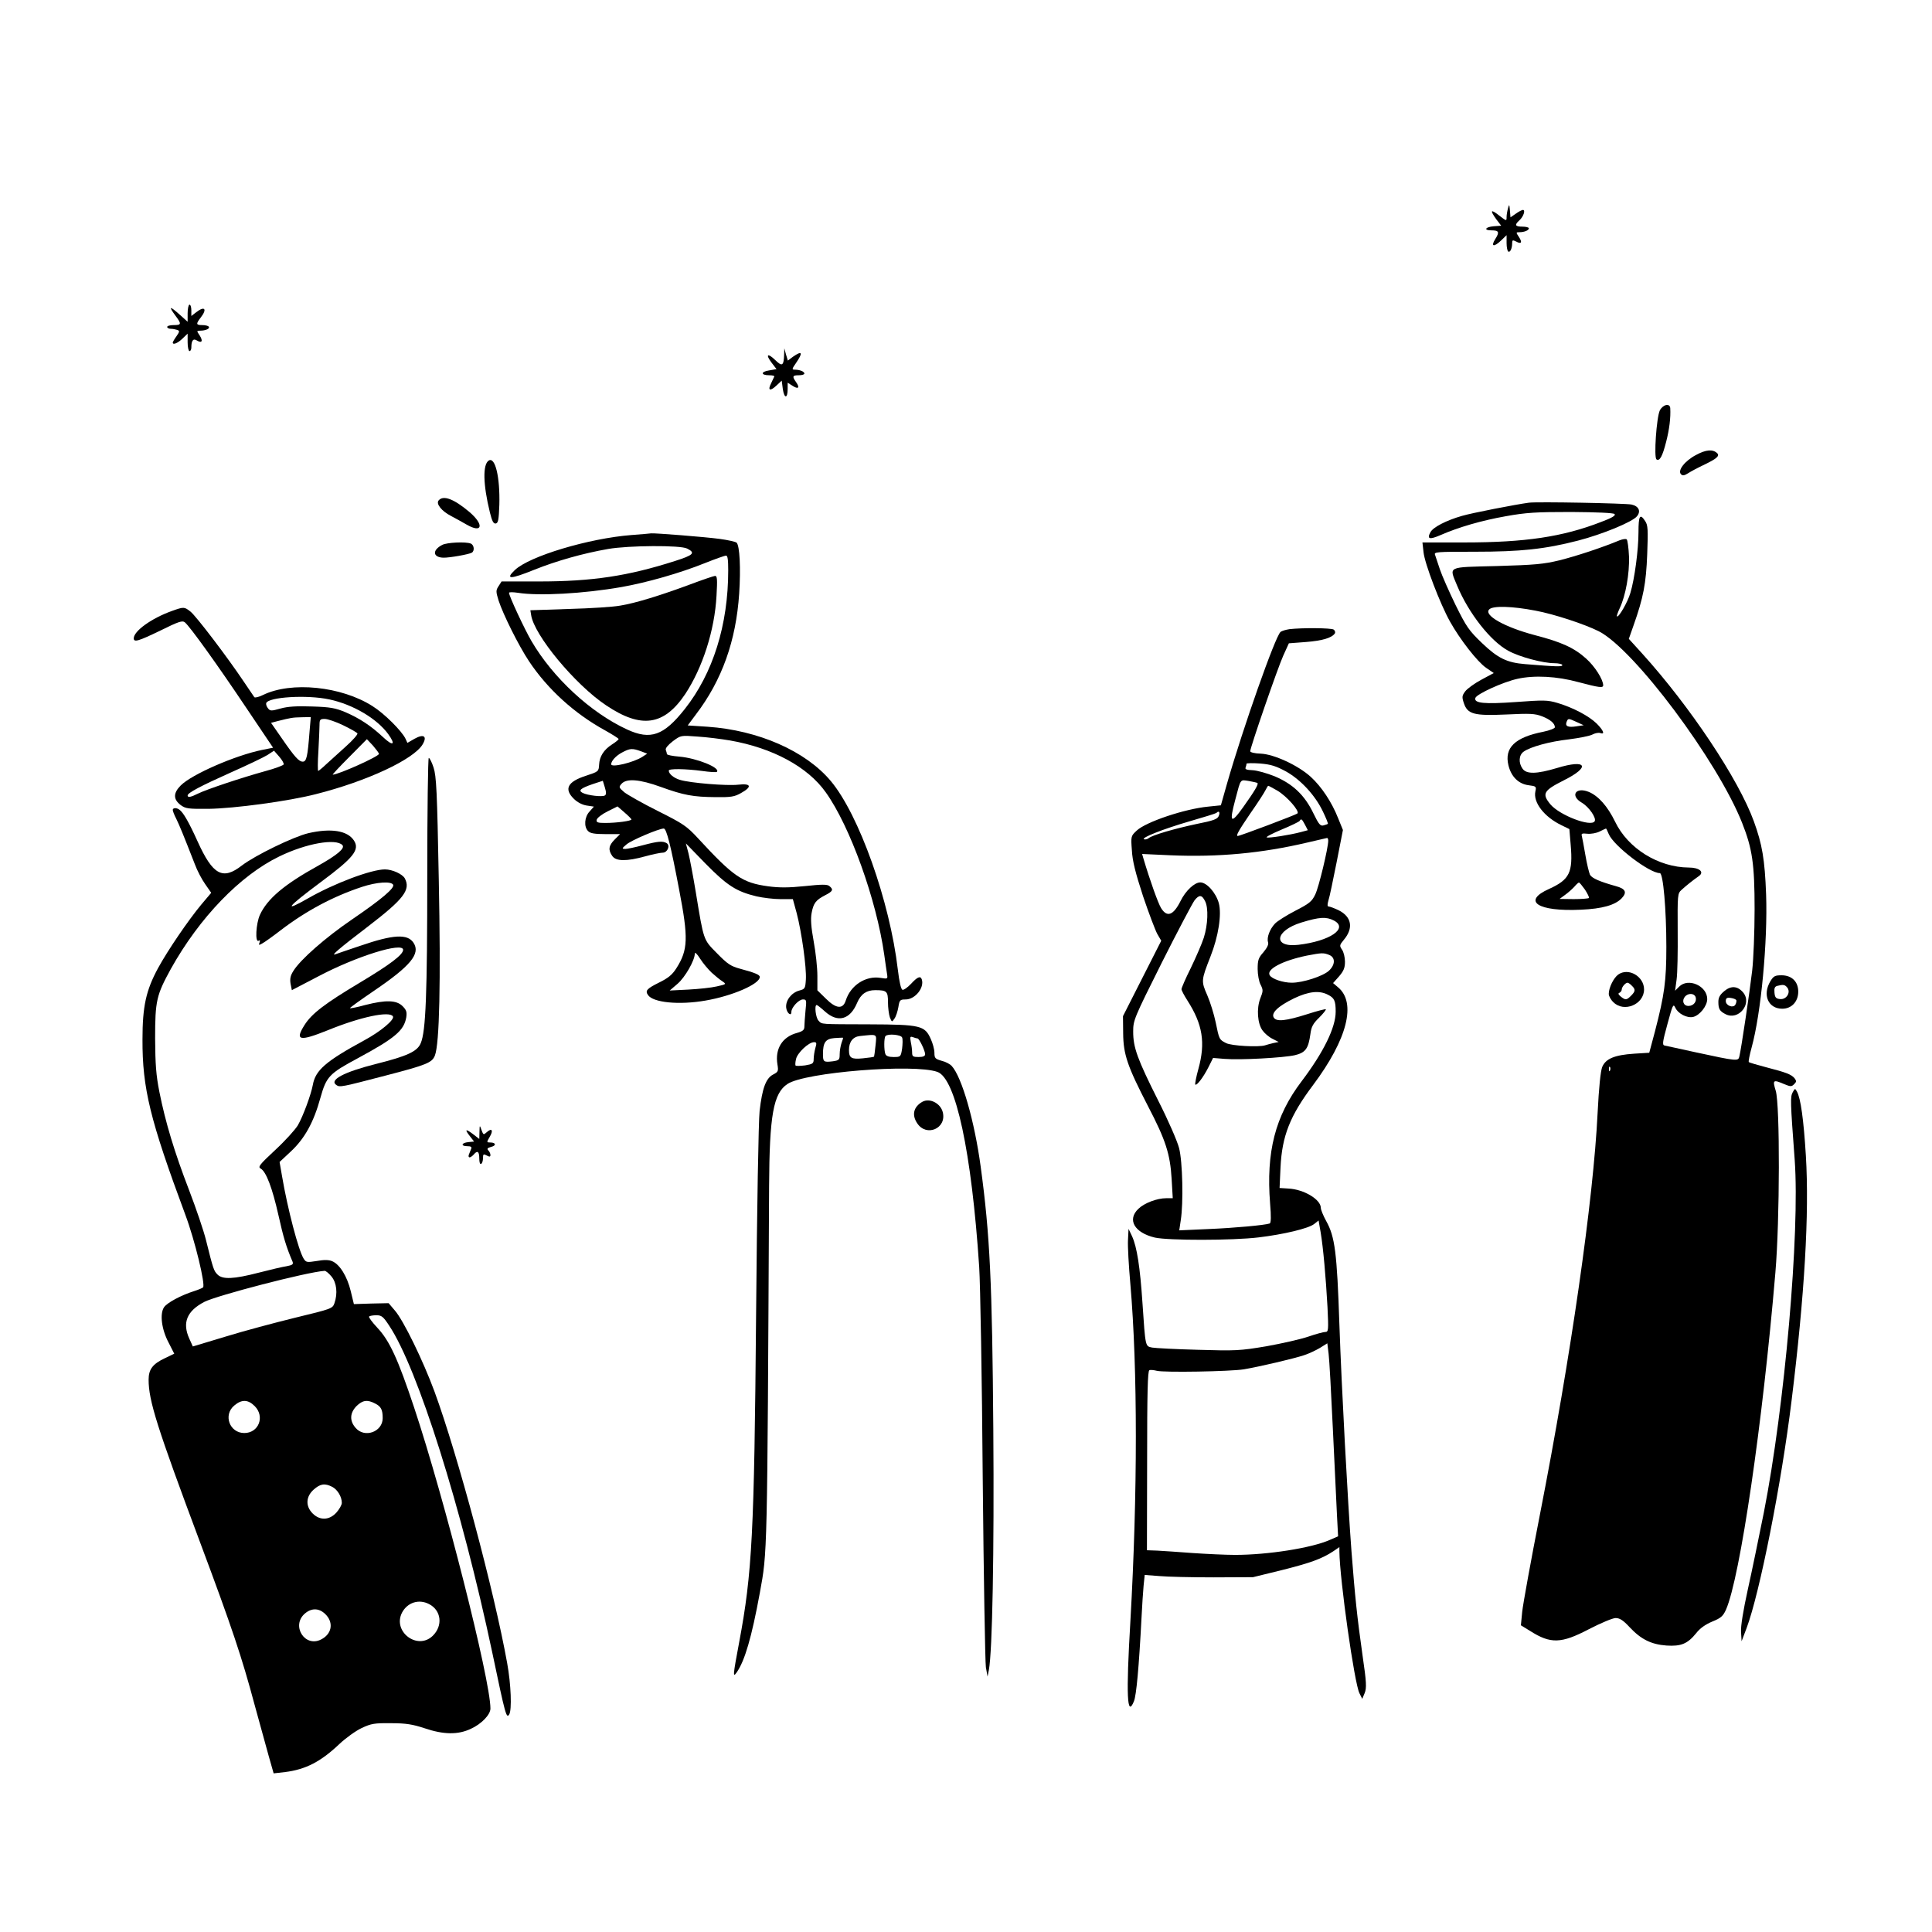 <?xml version="1.0" standalone="no"?>
<!DOCTYPE svg PUBLIC "-//W3C//DTD SVG 20010904//EN"
 "http://www.w3.org/TR/2001/REC-SVG-20010904/DTD/svg10.dtd">
<svg version="1.0" xmlns="http://www.w3.org/2000/svg"
 width="1040pt" height="1040pt" viewBox="0 0 1040 1040"
 preserveAspectRatio="xMidYMid meet">

<g transform="translate(0,1040) scale(0.1,-0.1)"
fill="#000000" stroke="none">
<path d="M8118 9280 c-4 -14 -8 -36 -8 -48 0 -23 0 -23 -40 8 -46 36 -51 29
-15 -21 l26 -34 -41 -3 c-45 -4 -55 -22 -12 -22 41 0 45 -9 21 -47 -26 -41 -7
-45 33 -6 l28 27 0 -42 c0 -22 4 -43 9 -46 10 -7 21 17 21 45 0 17 3 18 21 9
29 -16 35 -5 15 25 -16 24 -16 25 3 25 26 0 51 10 51 21 0 5 -16 9 -35 9 -39
0 -44 9 -16 34 22 20 34 56 19 56 -5 0 -23 -9 -38 -20 l-29 -20 -3 37 c-3 34
-4 35 -10 13z"/>
<path d="M1010 8714 l0 -46 -40 36 c-57 51 -65 50 -25 -4 33 -44 32 -50 -10
-50 -19 0 -35 -4 -35 -10 0 -5 9 -10 19 -10 11 0 26 -3 35 -6 14 -5 13 -9 -4
-34 -11 -15 -20 -31 -20 -34 0 -14 26 -4 52 21 l28 27 0 -47 c0 -26 5 -47 10
-47 6 0 10 9 10 19 0 38 10 51 30 38 27 -16 34 -3 15 27 -17 25 -17 26 3 26
29 0 53 11 46 21 -3 5 -18 9 -35 9 -34 0 -35 6 -9 40 37 47 22 65 -24 29 l-26
-20 0 30 c0 17 -4 31 -10 31 -5 0 -10 -21 -10 -46z"/>
<path d="M4221 8493 c-2 -62 -10 -68 -47 -32 -42 41 -55 32 -20 -14 l26 -34
-40 -7 c-46 -7 -45 -26 1 -26 17 0 29 -3 27 -7 -2 -5 -10 -20 -17 -36 -20 -39
-6 -45 28 -13 l29 27 6 -46 c8 -52 26 -51 26 1 l0 34 25 -16 c32 -21 42 -12
21 18 -23 32 -20 38 14 38 17 0 30 4 30 9 0 11 -25 21 -51 21 -17 0 -17 3 6
36 39 57 33 68 -16 34 l-28 -21 -10 33 -9 33 -1 -32z"/>
<path d="M8935 8191 c-18 -37 -33 -255 -18 -264 17 -11 32 16 52 95 17 66 25
129 22 181 -2 28 -39 20 -56 -12z"/>
<path d="M9130 7951 c-61 -32 -101 -84 -81 -104 9 -9 18 -7 39 6 15 10 55 31
89 47 64 31 81 46 67 60 -23 23 -61 20 -114 -9z"/>
<path d="M2631 7921 c-33 -21 -31 -128 6 -279 12 -48 19 -62 32 -60 13 3 16
20 19 101 4 148 -22 259 -57 238z"/>
<path d="M2361 7706 c-15 -18 16 -57 66 -83 21 -11 59 -32 85 -47 85 -49 95
-1 16 67 -85 72 -142 93 -167 63z"/>
<path d="M8230 7694 c-68 -9 -306 -55 -360 -71 -84 -24 -156 -61 -170 -88 -20
-37 -5 -41 53 -16 98 43 222 79 352 102 111 20 162 23 353 23 141 -1 227 -5
233 -11 8 -8 -14 -21 -73 -43 -206 -80 -408 -110 -735 -110 l-226 0 6 -53 c6
-60 89 -278 143 -374 53 -95 147 -216 194 -248 l41 -28 -67 -36 c-37 -20 -76
-48 -87 -63 -17 -23 -18 -30 -7 -63 20 -60 55 -69 231 -61 124 6 152 5 190
-10 44 -17 69 -38 69 -59 0 -6 -28 -17 -62 -24 -153 -30 -211 -86 -188 -181
15 -61 54 -100 109 -107 40 -5 42 -7 36 -33 -13 -59 47 -137 140 -182 l43 -21
7 -84 c13 -150 -6 -188 -116 -238 -148 -66 -62 -123 171 -112 116 5 185 25
220 62 30 32 20 51 -32 65 -86 24 -128 42 -139 61 -5 11 -17 59 -25 107 -8 48
-17 94 -19 102 -4 13 2 15 29 12 20 -2 49 3 67 12 18 9 33 16 34 16 2 0 8 -13
15 -30 26 -63 218 -210 275 -210 18 0 35 -196 35 -397 0 -184 -10 -257 -61
-454 l-31 -116 -81 -5 c-106 -7 -153 -27 -172 -71 -9 -22 -18 -109 -25 -248
-23 -470 -144 -1311 -310 -2159 -49 -250 -92 -487 -96 -527 l-7 -72 49 -30
c111 -71 168 -69 317 9 64 33 128 60 144 60 22 0 41 -12 76 -50 61 -65 116
-92 198 -98 78 -5 113 9 160 67 20 26 50 47 86 62 47 19 58 29 74 64 76 173
197 1000 266 1815 24 282 25 900 2 978 -18 59 -15 62 46 36 34 -14 39 -14 53
0 13 13 13 17 2 32 -18 21 -45 31 -153 59 -49 13 -91 25 -93 28 -3 2 4 38 15
78 51 185 87 571 78 824 -7 189 -21 270 -66 394 -83 228 -344 619 -602 904
l-71 78 26 74 c52 147 67 223 73 382 5 132 4 156 -11 178 -28 43 -36 29 -36
-60 0 -94 -21 -253 -44 -328 -14 -48 -63 -133 -72 -125 -2 3 5 22 15 44 32 67
53 186 50 278 -2 47 -8 88 -12 92 -4 5 -22 2 -40 -5 -91 -38 -233 -85 -322
-107 -86 -21 -133 -25 -337 -31 -273 -7 -258 1 -214 -106 61 -147 180 -299
275 -350 59 -33 187 -67 248 -67 23 0 43 -5 43 -10 0 -10 -28 -9 -200 5 -98 8
-146 31 -232 113 -71 68 -84 87 -143 206 -35 72 -73 158 -84 191 -11 33 -23
68 -26 78 -7 16 7 17 214 17 247 0 378 14 556 60 131 34 292 100 317 131 22
27 10 54 -29 63 -35 7 -505 16 -553 10z m35 -581 c102 -19 265 -73 341 -111
190 -96 640 -698 772 -1032 55 -139 67 -221 67 -465 0 -121 -6 -269 -13 -330
-13 -112 -59 -422 -69 -462 -6 -26 -11 -26 -233 22 -85 19 -162 35 -170 37
-13 3 -10 21 16 116 28 103 31 111 42 88 15 -33 64 -58 97 -50 35 9 75 59 75
96 0 71 -102 116 -151 67 l-22 -22 8 59 c5 33 7 150 6 261 -1 198 -1 203 21
223 24 22 60 51 93 74 31 22 3 46 -54 46 -164 1 -328 103 -397 247 -40 82 -89
138 -141 160 -71 29 -103 -20 -38 -58 39 -23 80 -83 69 -100 -20 -32 -188 32
-238 91 -47 57 -38 74 71 129 147 73 125 116 -35 67 -110 -33 -165 -34 -186
-4 -23 32 -20 74 6 92 37 26 138 54 243 66 55 7 112 18 127 26 15 8 34 11 42
8 27 -10 18 14 -19 51 -42 41 -127 86 -211 111 -54 16 -74 16 -224 5 -169 -12
-227 -7 -218 22 7 21 149 86 227 103 90 20 212 14 328 -18 113 -30 133 -32
133 -17 0 31 -45 102 -91 143 -65 59 -134 90 -277 127 -163 43 -278 108 -245
139 20 20 123 17 248 -7z m223 -600 l37 -17 -40 -6 c-45 -7 -61 1 -52 24 8 20
9 20 55 -1z m44 -902 c14 -22 24 -42 21 -45 -4 -3 -40 -6 -82 -6 l-76 1 30 22
c17 12 39 32 50 44 11 13 22 23 25 22 3 0 17 -17 32 -38z m595 -577 c9 -24
-10 -49 -38 -49 -27 0 -37 28 -19 50 17 20 49 19 57 -1z m-460 -396 c-3 -8 -6
-5 -6 6 -1 11 2 17 5 13 3 -3 4 -12 1 -19z"/>
<path d="M9282 5065 c-24 -20 -32 -35 -32 -58 0 -38 7 -50 38 -66 71 -37 146
57 95 117 -30 35 -65 37 -101 7z m65 -50 c1 -5 -1 -16 -6 -24 -12 -19 -51 -4
-51 20 0 16 6 20 27 17 14 -2 28 -7 30 -13z"/>
<path d="M3400 7520 c-231 -18 -551 -114 -629 -189 -53 -51 -24 -50 105 2 120
48 261 88 398 112 110 19 390 21 425 2 46 -23 35 -35 -66 -67 -253 -81 -445
-110 -733 -110 l-200 0 -16 -25 c-15 -23 -15 -29 0 -78 25 -76 107 -241 164
-327 100 -150 244 -281 408 -371 41 -23 74 -44 74 -47 0 -4 -16 -17 -35 -29
-45 -29 -68 -65 -70 -110 -2 -36 -4 -37 -71 -59 -99 -32 -119 -71 -65 -124 18
-18 44 -32 68 -36 l40 -6 -23 -26 c-28 -29 -32 -83 -8 -106 11 -12 36 -16 94
-16 l78 0 -29 -29 c-33 -33 -36 -56 -13 -89 20 -29 78 -29 176 -2 40 11 83 20
95 20 26 0 42 38 22 51 -21 13 -46 11 -129 -11 -41 -11 -84 -20 -95 -20 -18 1
-18 3 7 24 24 22 175 86 201 86 15 0 38 -92 83 -330 50 -260 48 -323 -15 -422
-23 -36 -44 -53 -95 -78 -64 -32 -74 -43 -58 -66 27 -41 167 -55 310 -30 145
25 292 89 292 127 0 12 -27 23 -105 44 -52 14 -69 26 -125 83 -75 76 -71 65
-115 332 -14 85 -32 179 -39 207 l-14 53 106 -109 c116 -118 166 -150 274
-176 35 -8 93 -15 129 -15 l67 0 21 -77 c26 -100 53 -290 49 -356 -3 -48 -5
-51 -35 -59 -42 -11 -75 -53 -71 -92 3 -29 28 -50 28 -23 0 24 40 67 62 67 20
0 20 -4 14 -61 -3 -34 -6 -72 -6 -85 0 -18 -8 -25 -39 -34 -80 -21 -120 -86
-106 -170 6 -36 4 -40 -23 -54 -39 -20 -59 -74 -73 -196 -6 -55 -14 -514 -19
-1100 -10 -1174 -21 -1387 -91 -1760 -34 -181 -35 -193 -13 -162 43 62 80 187
124 427 41 225 40 176 50 2188 2 384 23 502 99 552 94 63 680 110 807 65 99
-35 184 -430 225 -1050 6 -91 15 -601 19 -1135 5 -533 13 -992 17 -1020 l9
-50 7 35 c19 100 29 637 24 1294 -6 791 -18 1048 -68 1416 -33 244 -101 482
-156 542 -9 10 -33 23 -55 28 -34 10 -38 14 -38 43 0 18 -9 51 -20 75 -32 71
-54 77 -330 78 -271 1 -254 -1 -274 20 -15 15 -23 84 -10 84 4 0 24 -16 45
-35 69 -62 135 -44 173 47 20 47 50 68 97 68 63 0 69 -6 69 -65 0 -30 5 -66
10 -81 11 -27 11 -27 25 -7 8 11 17 39 21 62 6 38 9 41 39 41 51 0 102 63 87
108 -7 21 -24 13 -58 -24 -19 -20 -39 -34 -46 -32 -8 3 -17 42 -25 109 -43
367 -209 834 -361 1015 -135 161 -389 273 -663 292 l-107 7 44 59 c141 185
216 397 233 650 9 137 3 259 -14 275 -6 5 -46 14 -90 20 -81 11 -351 32 -370
30 -5 -1 -53 -5 -105 -9z m520 -190 c0 -294 -82 -555 -234 -747 -113 -143
-184 -168 -310 -110 -196 90 -400 279 -515 476 -38 65 -121 243 -121 260 0 4
21 4 48 0 111 -18 353 -5 558 31 136 24 315 75 449 129 55 22 106 40 113 40 9
1 12 -21 12 -79z m10 -916 c229 -40 418 -142 515 -279 131 -183 273 -578 315
-875 6 -41 12 -87 15 -103 4 -27 4 -27 -35 -21 -80 13 -161 -40 -187 -121 -15
-49 -52 -46 -107 9 l-46 45 0 78 c0 44 -9 127 -20 186 -14 77 -17 120 -11 152
10 54 23 70 73 96 41 21 46 30 23 49 -11 10 -40 10 -133 0 -87 -9 -138 -9
-197 -1 -139 19 -186 51 -377 258 -61 66 -80 79 -216 147 -82 41 -163 87 -181
101 -30 26 -31 28 -15 46 27 30 98 24 211 -17 124 -45 175 -54 295 -55 83 -1
102 2 137 22 61 34 55 53 -15 45 -61 -7 -259 9 -314 26 -33 10 -60 32 -60 50
0 11 88 10 179 -2 41 -6 77 -8 80 -5 21 22 -109 74 -201 82 -38 3 -68 9 -68
14 0 4 -3 14 -6 22 -3 9 11 26 38 47 43 32 43 32 133 25 50 -3 128 -13 175
-21z m-480 -58 l34 -13 -26 -17 c-46 -30 -168 -60 -168 -40 0 18 26 46 58 63
43 23 55 24 102 7z m-194 -238 c-13 -9 -93 0 -120 14 -24 13 -12 24 54 47 l55
18 11 -36 c8 -26 8 -38 0 -43z m143 -129 c1 -8 -79 -19 -141 -19 -41 0 -49 3
-46 17 2 10 28 30 58 45 l54 27 37 -32 c21 -18 38 -35 38 -38z m432 -825 c19
-17 44 -38 57 -46 23 -16 23 -16 -30 -28 -29 -7 -98 -14 -153 -17 l-100 -5 42
36 c41 35 93 127 93 162 0 11 12 0 29 -27 15 -24 44 -58 62 -75z m882 -391
c-3 -32 -7 -59 -8 -61 -2 -2 -29 -6 -60 -9 -61 -6 -75 1 -75 44 0 45 21 72 59
76 97 10 90 14 84 -50z m143 42 c4 -8 3 -35 0 -60 -7 -44 -8 -45 -46 -45 -25
0 -40 5 -44 16 -8 21 -8 89 1 97 13 14 84 7 89 -8z m-326 -29 c-5 -15 -10 -42
-10 -61 0 -30 -3 -33 -37 -38 -49 -6 -53 -3 -53 38 0 64 14 83 62 87 24 2 44
2 46 2 1 -1 -2 -13 -8 -28z m409 24 c9 0 41 -66 41 -85 0 -10 -11 -15 -35 -15
-30 0 -35 3 -35 24 0 13 -3 38 -7 56 -5 29 -4 32 11 27 10 -4 21 -7 25 -7z
m-550 -52 c-5 -18 -9 -45 -9 -59 0 -24 -5 -27 -46 -34 -25 -3 -48 -4 -51 -1
-3 2 -2 18 2 35 7 33 68 91 97 91 14 0 15 -5 7 -32z"/>
<path d="M3715 7254 c-159 -59 -295 -101 -376 -114 -37 -7 -161 -15 -275 -18
l-209 -7 4 -25 c15 -108 237 -376 404 -487 189 -127 311 -109 425 60 94 142
159 344 169 530 5 88 4 107 -8 107 -8 -1 -68 -21 -134 -46z"/>
<path d="M2381 7467 c-55 -28 -52 -67 5 -69 33 -1 139 18 154 27 16 10 12 42
-6 49 -27 11 -128 6 -153 -7z"/>
<path d="M925 7111 c-109 -39 -205 -108 -205 -147 0 -23 24 -16 144 42 97 48
118 55 131 44 28 -23 177 -231 327 -455 l148 -220 -60 -12 c-145 -30 -377
-131 -437 -191 -41 -41 -41 -75 0 -106 26 -19 41 -21 150 -20 138 2 430 41
577 79 274 69 527 187 575 268 26 44 6 58 -44 30 l-38 -22 -10 22 c-20 42
-114 136 -178 176 -168 107 -437 134 -589 60 -22 -11 -43 -16 -47 -12 -3 5
-29 42 -57 84 -84 126 -257 354 -287 377 -33 26 -36 26 -100 3z m848 -476
c127 -27 256 -103 317 -187 42 -58 26 -67 -28 -16 -65 61 -126 101 -202 134
-55 23 -82 28 -180 31 -82 3 -131 0 -170 -11 -50 -14 -56 -14 -68 2 -7 9 -11
21 -9 27 11 33 219 46 340 20z m-107 -177 c-10 -130 -16 -158 -36 -158 -21 0
-43 24 -114 127 l-57 82 38 10 c68 17 77 19 127 20 l49 1 -7 -82z m181 38 c39
-19 73 -38 77 -44 3 -5 -25 -37 -62 -70 -37 -33 -84 -76 -106 -96 -21 -20 -41
-36 -43 -36 -3 0 -3 48 1 108 3 59 6 122 6 140 0 28 3 32 28 32 15 0 60 -15
99 -34z m193 -154 c0 -14 -219 -112 -249 -112 -3 0 37 43 89 95 l95 96 33 -35
c17 -20 32 -40 32 -44z m-513 -57 c-2 -5 -46 -22 -99 -36 -130 -36 -315 -98
-360 -120 -40 -20 -58 -24 -58 -11 0 14 70 51 231 123 90 40 180 83 199 95
l35 23 28 -32 c15 -17 26 -36 24 -42z"/>
<path d="M6940 7013 c-19 -3 -40 -9 -47 -15 -28 -23 -201 -514 -287 -813 l-34
-120 -68 -7 c-126 -12 -335 -82 -385 -129 -31 -29 -32 -30 -26 -107 3 -57 19
-120 60 -246 31 -92 66 -184 77 -204 l21 -36 -103 -203 -103 -203 1 -92 c1
-115 23 -178 134 -393 95 -182 119 -257 127 -392 l6 -103 -35 0 c-50 0 -118
-26 -150 -57 -62 -59 -21 -129 89 -155 73 -16 417 -16 558 1 134 16 269 48
299 72 l24 19 11 -63 c14 -83 28 -242 37 -404 6 -124 5 -133 -12 -133 -9 0
-51 -11 -91 -25 -41 -14 -142 -37 -226 -52 -142 -24 -166 -25 -368 -19 -119 3
-230 9 -247 12 -37 8 -36 0 -52 239 -13 196 -30 303 -56 360 l-19 40 -3 -60
c-2 -32 4 -140 13 -240 39 -454 39 -1123 0 -1810 -24 -405 -18 -524 19 -433
13 31 27 182 41 453 3 61 8 136 11 169 l6 58 79 -6 c43 -4 174 -7 291 -7 l213
1 155 38 c155 39 216 61 278 102 l32 22 0 -24 c2 -153 81 -711 108 -763 l15
-30 13 31 c11 27 10 57 -11 200 -30 212 -41 319 -60 564 -20 266 -53 874 -65
1220 -13 388 -24 473 -71 557 -16 29 -29 61 -29 71 0 45 -91 100 -175 104
l-47 3 5 110 c8 170 51 279 176 445 184 246 234 443 133 526 l-26 22 32 36
c25 29 32 46 32 79 0 23 -7 53 -16 65 -14 21 -14 24 10 53 53 63 42 124 -28
159 -23 11 -47 20 -53 20 -8 0 -9 9 -2 33 6 17 25 110 44 205 l34 174 -26 64
c-34 86 -89 169 -147 222 -68 62 -198 122 -269 125 -33 1 -57 7 -57 13 0 20
148 449 178 515 l30 66 92 7 c88 7 140 22 156 47 3 6 0 15 -7 20 -14 9 -172
10 -239 2z m-17 -766 c80 -45 157 -129 198 -215 17 -35 29 -65 27 -67 -1 -1
-12 -5 -23 -8 -17 -5 -26 5 -55 65 -47 98 -111 158 -208 199 -42 17 -96 32
-120 33 -31 1 -41 5 -37 14 3 8 5 17 5 21 0 3 33 4 73 1 60 -5 86 -14 140 -43z
m-154 -62 c6 -7 -13 -40 -77 -130 -67 -94 -76 -84 -42 42 30 114 25 106 72 99
23 -4 44 -9 47 -11z m107 -41 c51 -30 122 -111 108 -123 -7 -7 -309 -121 -321
-121 -12 0 6 31 68 122 40 57 76 113 82 126 6 12 12 22 14 22 3 0 24 -12 49
-26z m-315 -135 c-6 -18 -26 -26 -122 -45 -117 -25 -235 -59 -256 -76 -7 -6
-18 -8 -24 -6 -21 7 104 56 245 97 76 22 141 42 144 45 13 14 21 4 13 -15z
m464 -49 l15 -29 -37 -10 c-60 -16 -171 -33 -184 -29 -7 2 29 21 79 42 51 21
94 42 98 47 8 14 12 11 29 -21z m125 -85 c0 -39 -51 -252 -70 -290 -18 -38
-32 -49 -108 -88 -48 -25 -97 -56 -109 -69 -28 -30 -45 -75 -37 -100 4 -12 -5
-30 -25 -54 -27 -30 -31 -43 -31 -90 0 -30 7 -69 16 -85 14 -28 14 -34 -2 -74
-21 -55 -15 -136 13 -173 11 -15 34 -35 53 -44 l33 -17 -29 -6 c-16 -4 -36 -9
-44 -12 -34 -11 -182 -3 -210 12 -37 19 -37 19 -56 112 -9 43 -29 108 -45 145
-34 77 -33 81 17 209 43 109 61 226 45 287 -16 57 -65 112 -100 112 -31 0 -79
-45 -106 -100 -39 -78 -73 -90 -105 -38 -16 26 -60 149 -95 267 l-7 24 153 -7
c258 -11 491 11 734 68 55 13 103 24 108 25 4 1 7 -6 7 -14z m-663 -326 c19
-36 15 -128 -7 -197 -11 -34 -43 -107 -70 -163 -28 -56 -50 -107 -50 -114 0
-6 14 -33 32 -61 82 -128 98 -227 59 -368 -12 -43 -19 -81 -17 -84 8 -8 43 38
71 93 l25 50 62 -5 c85 -7 319 6 379 20 57 14 72 35 83 114 5 39 14 56 47 88
22 22 38 42 36 45 -3 2 -47 -9 -99 -26 -117 -37 -166 -42 -181 -19 -16 25 23
62 109 104 78 37 136 44 183 19 34 -17 41 -33 41 -91 0 -85 -65 -218 -183
-374 -143 -188 -192 -381 -170 -659 6 -69 5 -104 -2 -107 -26 -9 -187 -24
-330 -30 l-157 -7 8 54 c15 93 10 317 -9 389 -9 36 -59 151 -112 255 -113 225
-135 286 -135 372 0 61 4 71 154 371 85 169 165 320 176 335 25 32 40 31 57
-4z m693 -104 c81 -42 -21 -111 -191 -131 -139 -16 -127 76 16 120 98 30 134
32 175 11z m-26 -185 c35 -13 35 -53 -1 -86 -32 -29 -139 -64 -199 -64 -47 0
-107 20 -119 40 -20 32 69 79 200 106 79 15 89 16 119 4z m21 -2555 c9 -192
19 -401 22 -462 l6 -113 -46 -20 c-98 -43 -332 -80 -509 -80 -51 0 -154 5
-228 10 -74 6 -160 11 -190 13 l-56 2 1 482 c0 364 3 484 12 487 6 3 24 1 40
-3 38 -10 396 -4 469 8 83 14 271 58 324 76 25 8 63 26 85 39 l40 25 7 -57 c4
-31 14 -214 23 -407z"/>
<path d="M2300 5688 c0 -641 -8 -840 -35 -903 -18 -45 -73 -70 -240 -112 -175
-44 -255 -87 -214 -114 18 -13 30 -10 264 51 224 58 251 70 266 108 25 64 32
395 21 947 -9 477 -13 557 -28 603 -9 28 -21 52 -26 52 -4 0 -8 -285 -8 -632z"/>
<path d="M930 6040 c0 -6 8 -27 19 -48 17 -35 35 -78 99 -242 13 -36 39 -85
57 -110 l32 -46 -54 -64 c-69 -83 -179 -244 -232 -341 -65 -120 -84 -206 -84
-384 -1 -264 41 -434 231 -945 51 -136 109 -377 95 -390 -4 -4 -26 -13 -48
-20 -72 -23 -146 -63 -162 -87 -24 -36 -13 -120 25 -191 l30 -59 -50 -24 c-66
-31 -88 -60 -88 -116 0 -113 45 -255 278 -878 171 -457 224 -616 292 -870 27
-99 61 -223 76 -276 l27 -95 62 7 c111 14 192 56 292 151 34 32 88 71 120 86
51 24 69 27 158 26 80 0 116 -6 180 -27 103 -35 181 -36 250 -3 57 26 105 76
105 109 0 154 -248 1132 -411 1621 -87 261 -132 359 -198 429 -28 30 -48 57
-44 60 3 4 21 7 39 7 28 0 37 -7 69 -56 154 -231 389 -977 555 -1760 71 -339
76 -356 91 -333 15 24 10 162 -11 277 -70 389 -266 1120 -391 1461 -62 168
-167 383 -213 436 l-34 40 -94 -2 -93 -3 -17 70 c-19 79 -59 144 -100 161 -19
8 -44 8 -83 1 -52 -8 -57 -8 -70 12 -28 44 -87 269 -117 446 l-13 75 61 57
c75 70 123 158 159 289 32 114 47 130 202 213 200 108 248 149 260 220 4 28 1
39 -20 60 -33 33 -91 34 -201 6 -43 -12 -80 -19 -82 -17 -2 2 55 43 127 92
199 135 254 201 215 260 -32 49 -109 45 -286 -16 -63 -21 -124 -42 -135 -46
-26 -9 19 30 175 149 193 148 232 198 199 260 -13 23 -67 48 -107 48 -73 0
-273 -75 -414 -156 -137 -78 -113 -48 68 87 178 132 212 175 179 225 -35 53
-123 67 -245 39 -80 -19 -286 -119 -358 -174 -103 -80 -156 -52 -238 129 -47
104 -78 158 -99 172 -15 11 -35 10 -35 -2z m913 -189 c16 -17 -27 -53 -130
-111 -183 -101 -274 -178 -314 -265 -21 -46 -27 -151 -7 -139 8 5 9 2 5 -10
-6 -14 -3 -15 14 -5 12 6 58 39 102 73 135 103 281 181 436 232 79 26 155 31
167 12 11 -17 -62 -79 -222 -188 -142 -97 -278 -216 -315 -277 -16 -25 -19
-42 -15 -68 l7 -35 142 74 c204 108 457 187 457 143 0 -26 -70 -79 -232 -176
-189 -113 -260 -167 -299 -229 -53 -84 -27 -89 125 -28 176 72 333 105 351 75
11 -17 -65 -81 -154 -129 -208 -113 -263 -161 -277 -240 -10 -53 -53 -170 -81
-218 -14 -23 -68 -83 -121 -132 -87 -81 -95 -92 -78 -101 29 -17 62 -104 95
-251 26 -117 42 -171 76 -250 5 -14 -1 -18 -32 -24 -21 -3 -89 -19 -151 -35
-135 -35 -194 -37 -221 -10 -20 20 -23 28 -62 185 -12 49 -53 170 -91 269 -79
205 -127 364 -160 529 -18 91 -22 148 -23 288 0 203 7 233 85 375 154 276 373
503 584 605 144 70 303 98 339 61z m-59 -2322 c28 -33 35 -91 16 -145 -10 -28
-16 -30 -210 -77 -110 -27 -279 -72 -376 -102 l-176 -53 -19 42 c-39 86 -13
149 81 198 69 35 549 160 647 167 6 1 23 -13 37 -30z m-413 -698 c56 -56 22
-145 -56 -145 -79 0 -115 97 -54 148 40 34 74 33 110 -3z m648 14 c32 -16 41
-33 41 -79 0 -74 -98 -109 -146 -52 -33 38 -31 80 5 117 33 32 58 36 100 14z
m-230 -449 c28 -15 51 -53 51 -86 0 -11 -13 -34 -29 -52 -38 -42 -89 -44 -128
-5 -39 39 -37 90 5 128 36 32 60 36 101 15z m521 -631 c66 -34 75 -117 19
-171 -82 -79 -217 23 -165 125 29 55 91 75 146 46z m-552 -61 c38 -44 26 -101
-29 -129 -88 -46 -164 75 -87 140 38 32 81 29 116 -11z"/>
<path d="M8711 5154 c-25 -18 -51 -71 -51 -104 0 -12 11 -32 25 -45 57 -57
165 -12 165 69 0 70 -84 119 -139 80z m73 -60 c21 -20 20 -30 -4 -54 -24 -24
-30 -25 -56 -4 -13 11 -15 17 -6 20 6 3 12 11 12 18 0 13 20 36 31 36 4 0 15
-7 23 -16z"/>
<path d="M9530 5118 c-44 -73 -12 -148 64 -148 50 0 86 38 86 92 0 54 -35 88
-90 88 -35 0 -43 -4 -60 -32z m90 -33 c22 -26 -3 -67 -38 -63 -22 2 -28 9 -30
35 -2 23 1 32 15 36 32 8 40 7 53 -8z"/>
<path d="M9650 4520 c-13 -25 -13 -44 11 -365 28 -391 -54 -1326 -166 -1896
-26 -129 -64 -315 -86 -413 -25 -114 -39 -199 -37 -230 l3 -51 27 71 c70 187
187 774 242 1224 70 567 96 1007 77 1319 -12 196 -28 309 -48 345 -10 18 -11
18 -23 -4z"/>
<path d="M4965 4469 c-47 -27 -58 -70 -28 -115 49 -76 160 -29 138 59 -12 48
-70 78 -110 56z"/>
<path d="M2581 4307 l-1 -38 -35 27 c-40 30 -45 25 -14 -14 l21 -27 -31 -3
c-38 -4 -42 -22 -5 -22 19 0 25 -4 20 -15 -3 -8 -9 -22 -12 -30 -3 -8 -2 -15
4 -15 5 0 15 7 22 15 20 24 30 17 30 -21 0 -21 4 -33 10 -29 6 3 10 17 10 31
0 22 3 23 20 14 15 -8 20 -8 20 3 0 7 -5 18 -11 24 -9 9 -5 14 14 19 30 7 27
24 -4 24 -20 0 -20 1 -3 30 21 35 12 50 -15 26 -18 -16 -19 -16 -29 11 -10 28
-10 28 -11 -10z"/>
</g>
</svg>
